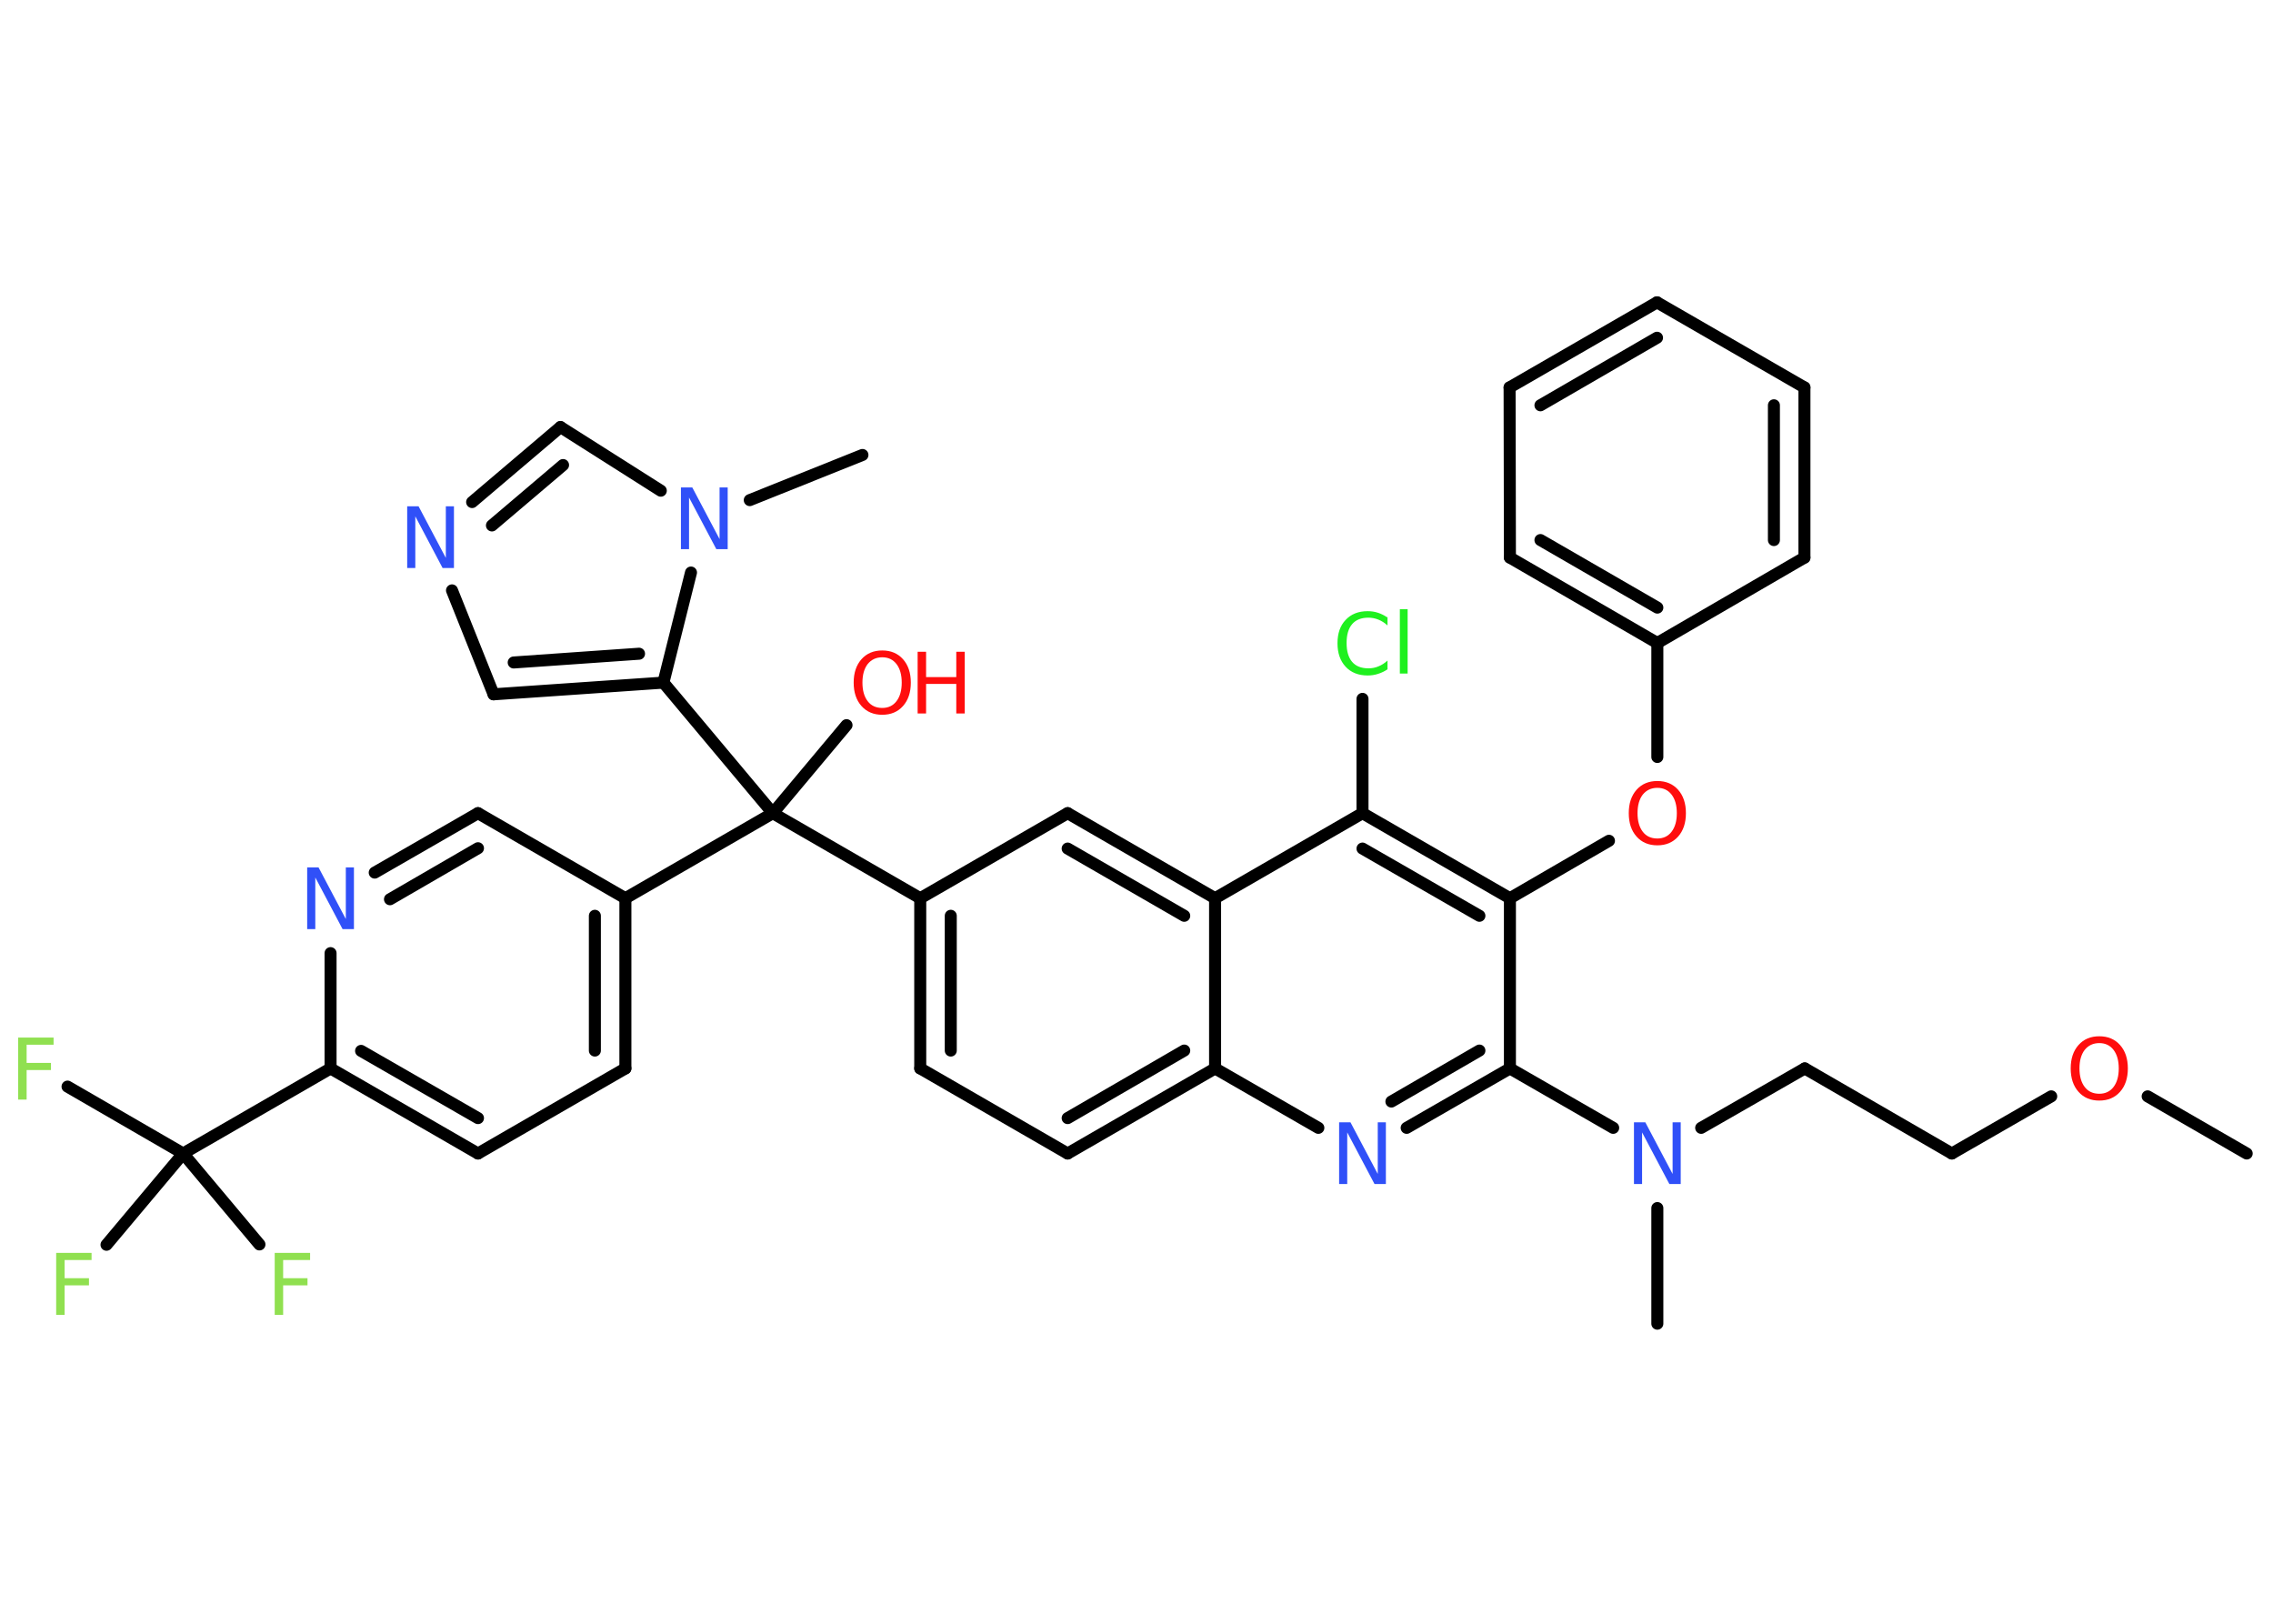 <?xml version='1.0' encoding='UTF-8'?>
<!DOCTYPE svg PUBLIC "-//W3C//DTD SVG 1.1//EN" "http://www.w3.org/Graphics/SVG/1.1/DTD/svg11.dtd">
<svg version='1.2' xmlns='http://www.w3.org/2000/svg' xmlns:xlink='http://www.w3.org/1999/xlink' width='70.0mm' height='50.0mm' viewBox='0 0 70.0 50.0'>
  <desc>Generated by the Chemistry Development Kit (http://github.com/cdk)</desc>
  <g stroke-linecap='round' stroke-linejoin='round' stroke='#000000' stroke-width='.37' fill='#3050F8'>
    <rect x='.0' y='.0' width='70.0' height='50.0' fill='#FFFFFF' stroke='none'/>
    <g id='mol1' class='mol'>
      <line id='mol1bnd1' class='bond' x1='69.19' y1='35.52' x2='66.14' y2='33.76'/>
      <line id='mol1bnd2' class='bond' x1='63.17' y1='33.76' x2='60.11' y2='35.52'/>
      <line id='mol1bnd3' class='bond' x1='60.11' y1='35.52' x2='55.58' y2='32.9'/>
      <line id='mol1bnd4' class='bond' x1='55.58' y1='32.9' x2='52.39' y2='34.73'/>
      <line id='mol1bnd5' class='bond' x1='51.04' y1='37.2' x2='51.04' y2='40.76'/>
      <line id='mol1bnd6' class='bond' x1='49.68' y1='34.73' x2='46.5' y2='32.9'/>
      <g id='mol1bnd7' class='bond'>
        <line x1='43.32' y1='34.73' x2='46.5' y2='32.9'/>
        <line x1='42.85' y1='33.92' x2='45.56' y2='32.35'/>
      </g>
      <line id='mol1bnd8' class='bond' x1='40.6' y1='34.73' x2='37.42' y2='32.9'/>
      <g id='mol1bnd9' class='bond'>
        <line x1='32.88' y1='35.52' x2='37.42' y2='32.9'/>
        <line x1='32.88' y1='34.43' x2='36.47' y2='32.35'/>
      </g>
      <line id='mol1bnd10' class='bond' x1='32.88' y1='35.52' x2='28.34' y2='32.9'/>
      <g id='mol1bnd11' class='bond'>
        <line x1='28.34' y1='27.66' x2='28.34' y2='32.9'/>
        <line x1='29.28' y1='28.2' x2='29.28' y2='32.35'/>
      </g>
      <line id='mol1bnd12' class='bond' x1='28.34' y1='27.66' x2='23.8' y2='25.04'/>
      <line id='mol1bnd13' class='bond' x1='23.8' y1='25.04' x2='26.07' y2='22.33'/>
      <line id='mol1bnd14' class='bond' x1='23.8' y1='25.04' x2='19.26' y2='27.66'/>
      <g id='mol1bnd15' class='bond'>
        <line x1='19.26' y1='32.9' x2='19.26' y2='27.66'/>
        <line x1='18.32' y1='32.35' x2='18.32' y2='28.2'/>
      </g>
      <line id='mol1bnd16' class='bond' x1='19.26' y1='32.9' x2='14.72' y2='35.52'/>
      <g id='mol1bnd17' class='bond'>
        <line x1='10.18' y1='32.9' x2='14.72' y2='35.52'/>
        <line x1='11.12' y1='32.36' x2='14.72' y2='34.43'/>
      </g>
      <line id='mol1bnd18' class='bond' x1='10.18' y1='32.9' x2='5.64' y2='35.52'/>
      <line id='mol1bnd19' class='bond' x1='5.64' y1='35.52' x2='2.08' y2='33.46'/>
      <line id='mol1bnd20' class='bond' x1='5.64' y1='35.52' x2='3.28' y2='38.33'/>
      <line id='mol1bnd21' class='bond' x1='5.64' y1='35.52' x2='7.99' y2='38.32'/>
      <line id='mol1bnd22' class='bond' x1='10.18' y1='32.9' x2='10.18' y2='29.35'/>
      <g id='mol1bnd23' class='bond'>
        <line x1='14.72' y1='25.04' x2='11.54' y2='26.87'/>
        <line x1='14.72' y1='26.12' x2='12.01' y2='27.69'/>
      </g>
      <line id='mol1bnd24' class='bond' x1='19.26' y1='27.66' x2='14.72' y2='25.04'/>
      <line id='mol1bnd25' class='bond' x1='23.8' y1='25.04' x2='20.43' y2='21.02'/>
      <g id='mol1bnd26' class='bond'>
        <line x1='15.2' y1='21.38' x2='20.43' y2='21.02'/>
        <line x1='15.82' y1='20.4' x2='19.68' y2='20.13'/>
      </g>
      <line id='mol1bnd27' class='bond' x1='15.2' y1='21.38' x2='13.92' y2='18.18'/>
      <g id='mol1bnd28' class='bond'>
        <line x1='17.26' y1='13.15' x2='14.54' y2='15.46'/>
        <line x1='17.34' y1='14.32' x2='15.15' y2='16.18'/>
      </g>
      <line id='mol1bnd29' class='bond' x1='17.26' y1='13.15' x2='20.35' y2='15.11'/>
      <line id='mol1bnd30' class='bond' x1='20.43' y1='21.02' x2='21.28' y2='17.63'/>
      <line id='mol1bnd31' class='bond' x1='23.09' y1='15.4' x2='26.56' y2='14.01'/>
      <line id='mol1bnd32' class='bond' x1='28.34' y1='27.66' x2='32.88' y2='25.04'/>
      <g id='mol1bnd33' class='bond'>
        <line x1='37.42' y1='27.66' x2='32.88' y2='25.04'/>
        <line x1='36.47' y1='28.2' x2='32.88' y2='26.13'/>
      </g>
      <line id='mol1bnd34' class='bond' x1='37.42' y1='32.9' x2='37.42' y2='27.66'/>
      <line id='mol1bnd35' class='bond' x1='37.42' y1='27.66' x2='41.96' y2='25.04'/>
      <line id='mol1bnd36' class='bond' x1='41.96' y1='25.04' x2='41.96' y2='21.52'/>
      <g id='mol1bnd37' class='bond'>
        <line x1='46.5' y1='27.66' x2='41.96' y2='25.04'/>
        <line x1='45.56' y1='28.2' x2='41.96' y2='26.13'/>
      </g>
      <line id='mol1bnd38' class='bond' x1='46.5' y1='32.9' x2='46.5' y2='27.66'/>
      <line id='mol1bnd39' class='bond' x1='46.5' y1='27.66' x2='49.55' y2='25.89'/>
      <line id='mol1bnd40' class='bond' x1='51.04' y1='23.31' x2='51.04' y2='19.8'/>
      <g id='mol1bnd41' class='bond'>
        <line x1='46.5' y1='17.17' x2='51.04' y2='19.8'/>
        <line x1='47.44' y1='16.63' x2='51.04' y2='18.71'/>
      </g>
      <line id='mol1bnd42' class='bond' x1='46.5' y1='17.17' x2='46.49' y2='11.93'/>
      <g id='mol1bnd43' class='bond'>
        <line x1='51.03' y1='9.31' x2='46.49' y2='11.93'/>
        <line x1='51.03' y1='10.4' x2='47.44' y2='12.48'/>
      </g>
      <line id='mol1bnd44' class='bond' x1='51.03' y1='9.31' x2='55.57' y2='11.93'/>
      <g id='mol1bnd45' class='bond'>
        <line x1='55.57' y1='17.17' x2='55.57' y2='11.93'/>
        <line x1='54.63' y1='16.63' x2='54.63' y2='12.48'/>
      </g>
      <line id='mol1bnd46' class='bond' x1='51.04' y1='19.8' x2='55.57' y2='17.17'/>
      <path id='mol1atm2' class='atom' d='M64.65 32.12q-.28 .0 -.45 .21q-.16 .21 -.16 .57q.0 .36 .16 .57q.16 .21 .45 .21q.28 .0 .44 -.21q.16 -.21 .16 -.57q.0 -.36 -.16 -.57q-.16 -.21 -.44 -.21zM64.65 31.91q.4 .0 .64 .27q.24 .27 .24 .72q.0 .45 -.24 .72q-.24 .27 -.64 .27q-.4 .0 -.64 -.27q-.24 -.27 -.24 -.72q.0 -.45 .24 -.72q.24 -.27 .64 -.27z' stroke='none' fill='#FF0D0D'/>
      <path id='mol1atm5' class='atom' d='M50.32 34.56h.35l.84 1.59v-1.59h.25v1.9h-.35l-.84 -1.59v1.59h-.25v-1.9z' stroke='none'/>
      <path id='mol1atm8' class='atom' d='M41.24 34.56h.35l.84 1.59v-1.59h.25v1.9h-.35l-.84 -1.59v1.59h-.25v-1.9z' stroke='none'/>
      <g id='mol1atm14' class='atom'>
        <path d='M27.17 20.24q-.28 .0 -.45 .21q-.16 .21 -.16 .57q.0 .36 .16 .57q.16 .21 .45 .21q.28 .0 .44 -.21q.16 -.21 .16 -.57q.0 -.36 -.16 -.57q-.16 -.21 -.44 -.21zM27.17 20.03q.4 .0 .64 .27q.24 .27 .24 .72q.0 .45 -.24 .72q-.24 .27 -.64 .27q-.4 .0 -.64 -.27q-.24 -.27 -.24 -.72q.0 -.45 .24 -.72q.24 -.27 .64 -.27z' stroke='none' fill='#FF0D0D'/>
        <path d='M28.26 20.07h.26v.78h.93v-.78h.26v1.9h-.26v-.91h-.93v.91h-.26v-1.9z' stroke='none' fill='#FF0D0D'/>
      </g>
      <path id='mol1atm20' class='atom' d='M.56 31.95h1.09v.22h-.83v.56h.75v.22h-.75v.91h-.26v-1.9z' stroke='none' fill='#90E050'/>
      <path id='mol1atm21' class='atom' d='M1.73 38.58h1.09v.22h-.83v.56h.75v.22h-.75v.91h-.26v-1.9z' stroke='none' fill='#90E050'/>
      <path id='mol1atm22' class='atom' d='M8.46 38.58h1.09v.22h-.83v.56h.75v.22h-.75v.91h-.26v-1.9z' stroke='none' fill='#90E050'/>
      <path id='mol1atm23' class='atom' d='M9.46 26.71h.35l.84 1.59v-1.59h.25v1.9h-.35l-.84 -1.59v1.59h-.25v-1.9z' stroke='none'/>
      <path id='mol1atm27' class='atom' d='M12.54 15.59h.35l.84 1.59v-1.59h.25v1.9h-.35l-.84 -1.59v1.59h-.25v-1.9z' stroke='none'/>
      <path id='mol1atm29' class='atom' d='M20.97 15.01h.35l.84 1.59v-1.59h.25v1.9h-.35l-.84 -1.59v1.59h-.25v-1.9z' stroke='none'/>
      <path id='mol1atm34' class='atom' d='M42.73 18.99v.27q-.13 -.12 -.28 -.18q-.15 -.06 -.31 -.06q-.33 .0 -.5 .2q-.17 .2 -.17 .58q.0 .38 .17 .58q.17 .2 .5 .2q.17 .0 .31 -.06q.15 -.06 .28 -.18v.27q-.13 .09 -.29 .14q-.15 .05 -.32 .05q-.43 .0 -.68 -.27q-.25 -.27 -.25 -.72q.0 -.46 .25 -.72q.25 -.27 .68 -.27q.17 .0 .32 .05q.15 .05 .28 .14zM43.11 18.76h.24v1.98h-.24v-1.98z' stroke='none' fill='#1FF01F'/>
      <path id='mol1atm36' class='atom' d='M51.04 24.26q-.28 .0 -.45 .21q-.16 .21 -.16 .57q.0 .36 .16 .57q.16 .21 .45 .21q.28 .0 .44 -.21q.16 -.21 .16 -.57q.0 -.36 -.16 -.57q-.16 -.21 -.44 -.21zM51.04 24.05q.4 .0 .64 .27q.24 .27 .24 .72q.0 .45 -.24 .72q-.24 .27 -.64 .27q-.4 .0 -.64 -.27q-.24 -.27 -.24 -.72q.0 -.45 .24 -.72q.24 -.27 .64 -.27z' stroke='none' fill='#FF0D0D'/>
    </g>
  </g>
</svg>
